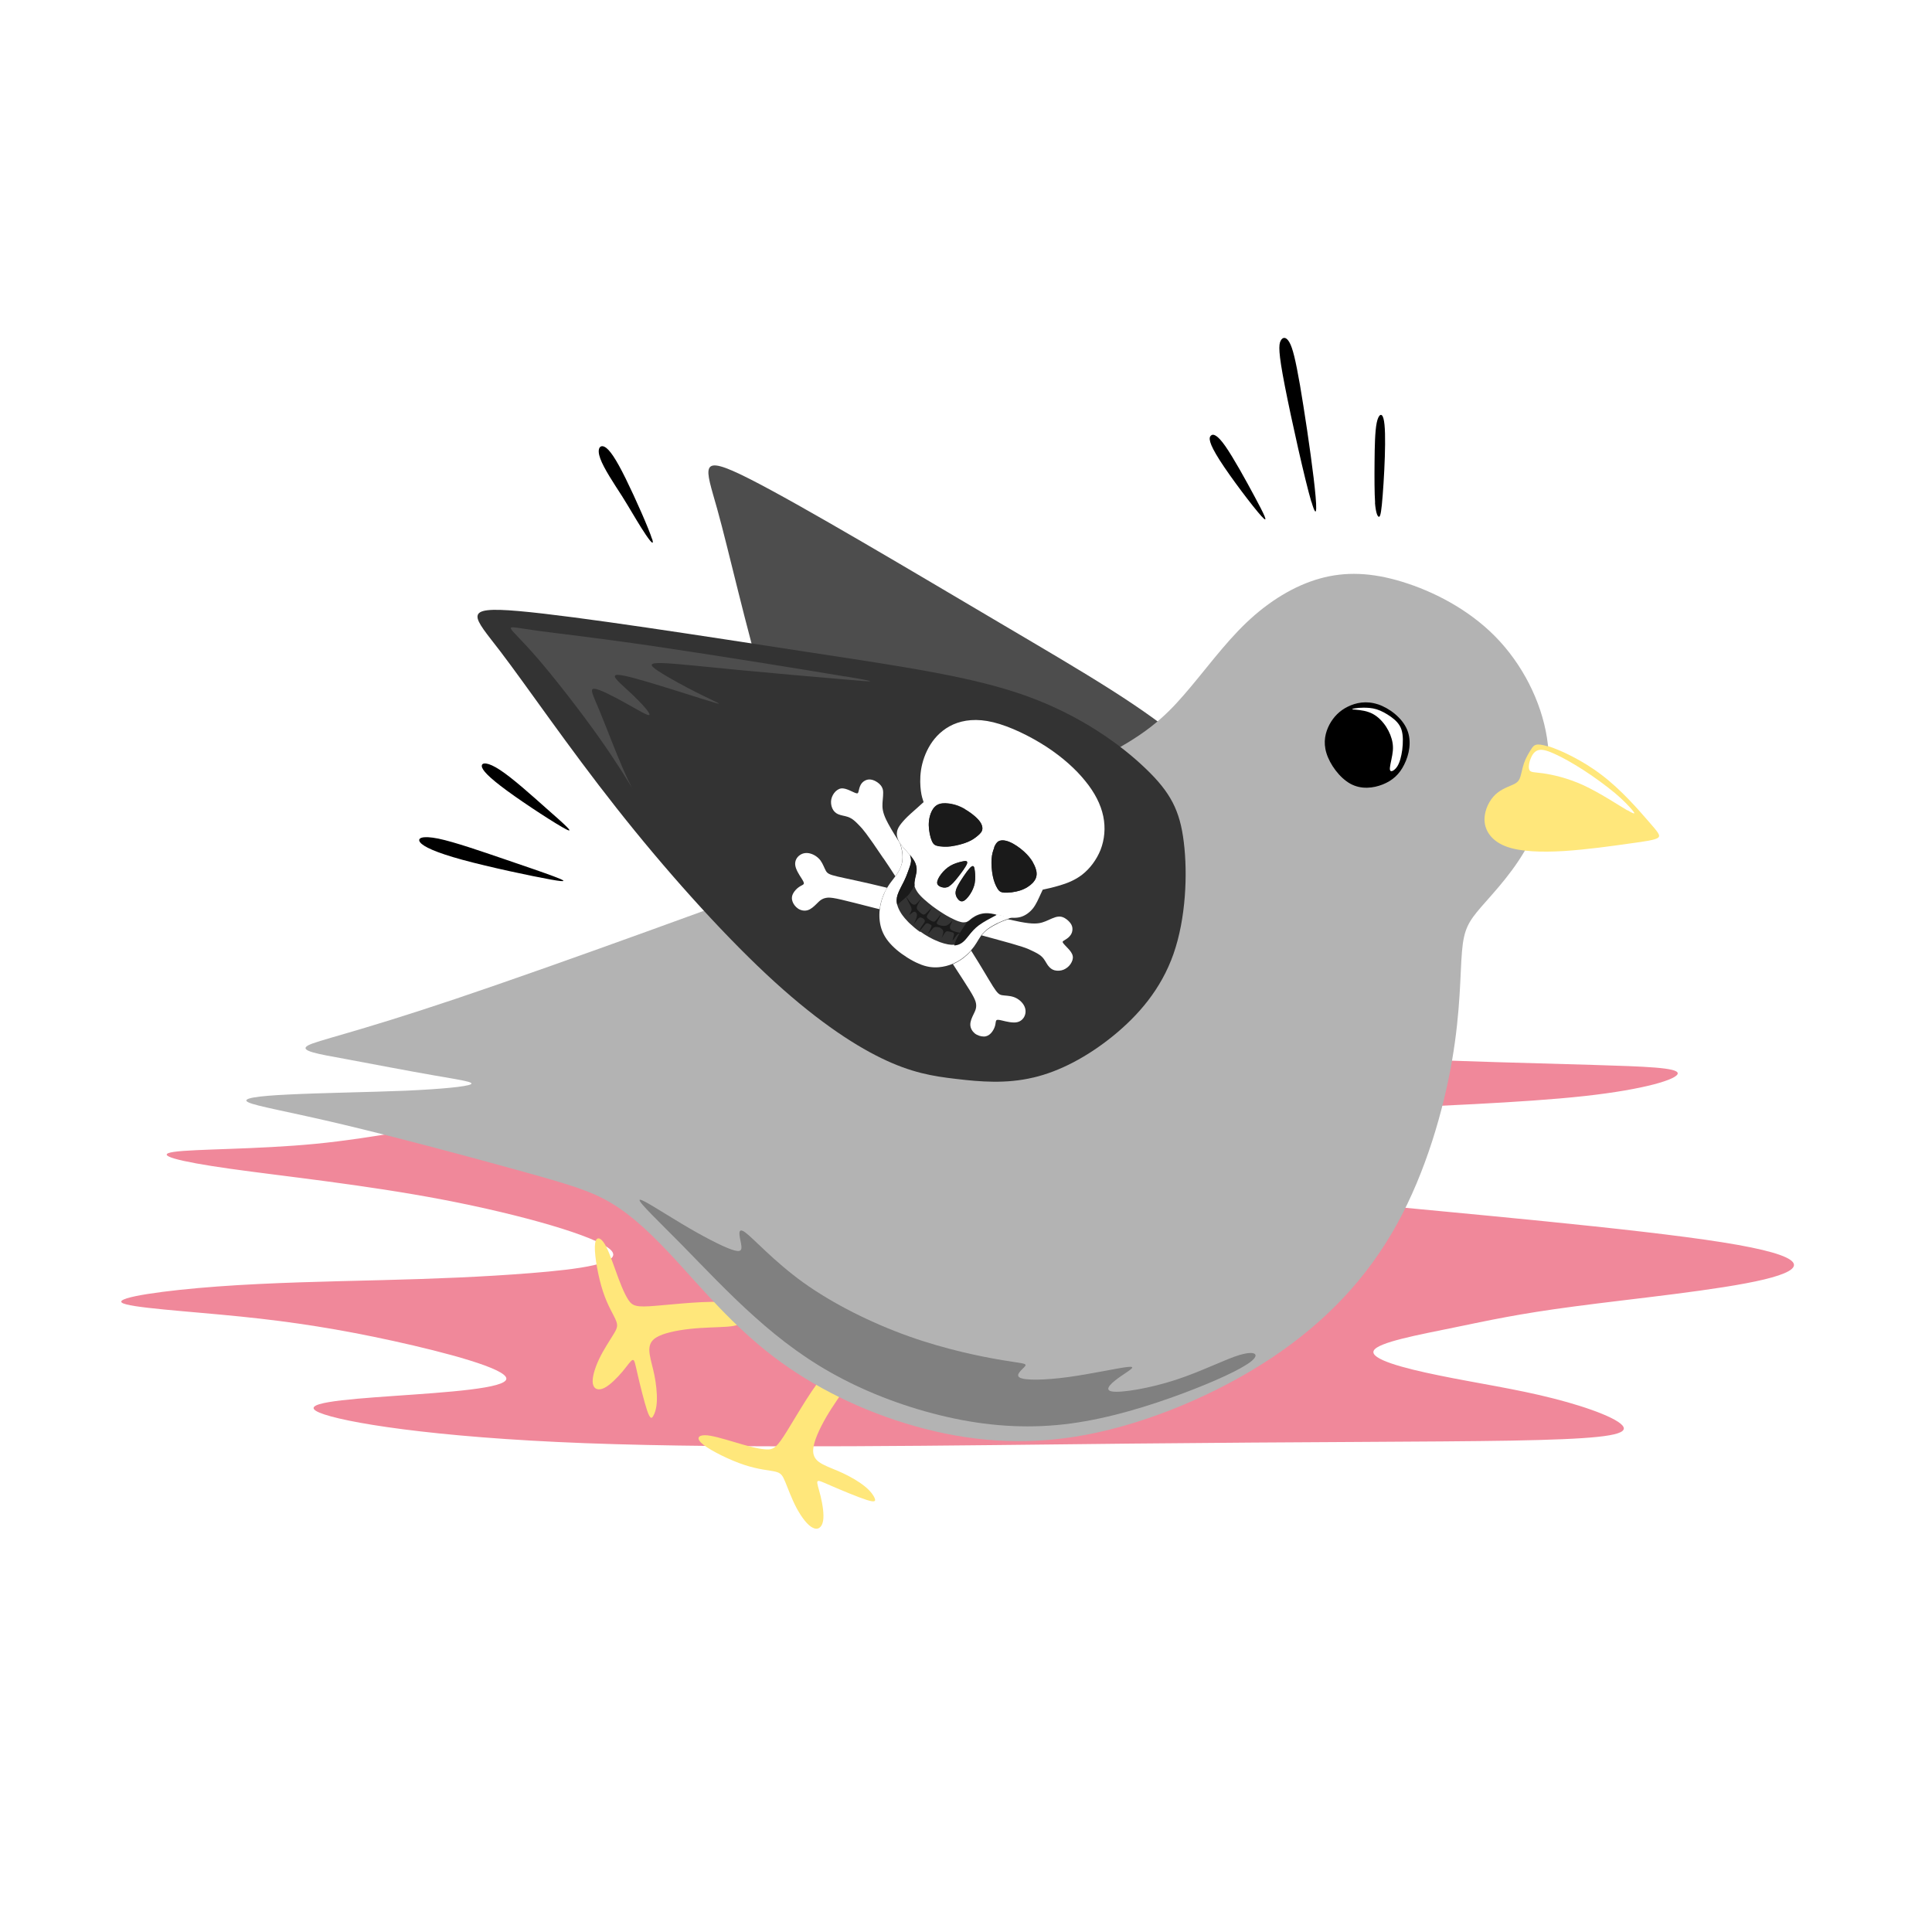 <?xml version="1.0" encoding="UTF-8"?>
<!DOCTYPE svg PUBLIC "-//W3C//DTD SVG 1.1//EN" "http://www.w3.org/Graphics/SVG/1.1/DTD/svg11.dtd">
<!-- Creator: CorelDRAW 2017 -->
<svg xmlns="http://www.w3.org/2000/svg" xml:space="preserve" width="143mm" height="143mm" version="1.1" style="shape-rendering:geometricPrecision; text-rendering:geometricPrecision; image-rendering:optimizeQuality; fill-rule:evenodd; clip-rule:evenodd"
viewBox="0 0 14300 14300"
 xmlns:xlink="http://www.w3.org/1999/xlink">
 <defs>
  <style type="text/css">
   <![CDATA[
    .fil5 {fill:black}
    .fil8 {fill:#1A1A1A}
    .fil6 {fill:#333333}
    .fil1 {fill:#4D4D4D}
    .fil9 {fill:gray}
    .fil3 {fill:#B3B3B3}
    .fil0 {fill:#F0889A}
    .fil2 {fill:#FFE77B}
    .fil4 {fill:#FFE77B}
    .fil7 {fill:white}
   ]]>
  </style>
 </defs>
 <g id="Слой_x0020_1">
  <path class="fil0" d="M10044 8905c744,74 2054,187 2704,290 650,103 638,196 310,275 -328,79 -972,142 -1399,199 -427,56 -638,104 -897,157 -258,53 -564,109 -594,171 -31,62 214,129 486,184 272,56 572,100 844,170 273,69 518,163 521,221 2,58 -239,80 -831,91 -593,10 -1536,9 -2817,22 -1280,13 -2897,40 -4037,-3 -1140,-43 -1803,-156 -1969,-226 -166,-70 166,-97 554,-124 387,-27 830,-55 829,-128 -1,-74 -446,-193 -838,-279 -393,-86 -733,-140 -1126,-180 -393,-40 -840,-66 -883,-104 -43,-39 316,-90 711,-119 395,-29 825,-37 1218,-47 393,-10 749,-24 1100,-52 350,-28 695,-71 590,-172 -105,-101 -659,-260 -1239,-371 -580,-111 -1185,-174 -1576,-229 -391,-55 -567,-103 -419,-125 148,-22 619,-18 1051,-60 432,-42 824,-130 1291,-190 468,-60 1011,-93 1112,-172 101,-79 -241,-206 -520,-292 -280,-86 -497,-133 -391,-173 106,-40 537,-75 1288,-58 751,17 1823,85 2737,137 914,52 1669,88 2325,113 656,25 1212,40 1608,51 396,12 632,20 631,63 -1,42 -238,118 -694,168 -456,50 -1131,73 -1697,103 -566,30 -1023,66 -1236,120 -212,54 -179,126 -47,175 132,49 362,76 546,99 184,23 321,44 355,62 34,18 -35,35 -168,50 -133,15 -330,30 -340,54 -10,24 166,59 909,132z"/>
  <path class="fil1" d="M7794 8165c201,31 431,6 661,-65 230,-71 460,-188 643,-398 183,-210 318,-512 379,-739 60,-227 46,-378 -59,-610 -105,-232 -300,-543 -617,-826 -318,-283 -758,-537 -1395,-913 -637,-376 -1472,-874 -1859,-1070 -387,-196 -326,-91 -238,225 88,316 203,842 365,1393 162,551 371,1126 572,1555 201,429 394,713 560,896 166,183 303,266 459,350 155,85 328,171 530,202z"/>
  <path class="fil2" d="M6120 10153c-93,95 -219,317 -294,438 -75,121 -99,141 -157,137 -58,-3 -150,-29 -236,-55 -86,-25 -167,-50 -216,-50 -50,0 -69,25 -10,71 59,46 196,114 303,149 107,35 183,39 227,49 44,10 55,28 75,76 20,48 48,127 85,196 37,68 81,126 119,144 37,19 67,-1 76,-50 9,-48 -4,-125 -18,-183 -14,-58 -29,-97 -24,-109 6,-13 32,1 106,33 74,32 196,83 259,103 63,20 68,9 59,-13 -9,-22 -32,-55 -75,-89 -43,-35 -106,-71 -162,-97 -56,-26 -104,-42 -146,-64 -42,-22 -76,-50 -72,-111 4,-61 47,-154 98,-242 51,-87 111,-168 148,-227 37,-60 52,-98 30,-134 -22,-36 -82,-69 -175,26z"/>
  <path class="fil2" d="M5381 9642c-131,-19 -385,12 -527,23 -142,12 -172,4 -204,-45 -32,-49 -66,-138 -96,-223 -31,-85 -58,-164 -88,-204 -30,-40 -61,-41 -63,34 -2,75 25,226 60,332 35,107 78,170 95,212 18,41 10,61 -17,105 -27,45 -74,114 -107,184 -33,70 -53,140 -46,181 7,41 41,54 85,32 44,-22 98,-78 136,-123 38,-46 60,-81 74,-84 14,-3 18,27 36,105 18,79 50,207 71,270 22,63 33,61 45,40 12,-20 25,-58 27,-114 2,-55 -6,-127 -18,-187 -12,-60 -28,-108 -35,-155 -7,-46 -5,-91 46,-124 51,-33 152,-54 252,-65 100,-11 201,-11 271,-16 70,-5 110,-16 125,-55 16,-39 7,-107 -124,-126z"/>
  <path class="fil3" d="M10378 4306c226,69 486,200 687,403 201,203 342,479 385,751 43,272 -13,541 -121,758 -108,217 -269,383 -365,494 -96,111 -129,167 -143,331 -14,165 -10,438 -73,804 -63,366 -193,825 -410,1217 -217,392 -520,716 -925,986 -405,269 -913,483 -1375,570 -461,87 -877,46 -1266,-64 -389,-110 -753,-290 -1049,-516 -296,-226 -524,-498 -710,-701 -186,-203 -331,-338 -480,-429 -149,-91 -302,-138 -662,-238 -360,-100 -926,-252 -1330,-348 -404,-96 -644,-136 -703,-165 -59,-29 64,-47 303,-58 239,-12 594,-17 862,-28 267,-12 447,-30 481,-47 33,-17 -80,-33 -270,-66 -190,-33 -456,-84 -659,-122 -203,-37 -343,-60 -277,-99 66,-38 337,-91 1098,-347 761,-256 2013,-714 2919,-1049 906,-335 1465,-546 1819,-720 354,-174 503,-311 650,-481 148,-170 295,-375 462,-534 167,-159 354,-273 543,-326 190,-53 383,-45 609,24z"/>
  <path class="fil4" d="M11456 5522c90,28 254,103 399,214 145,110 270,255 344,340 73,84 95,108 73,125 -22,16 -88,26 -214,43 -126,18 -312,44 -481,55 -169,10 -320,5 -422,-31 -102,-36 -154,-103 -165,-174 -11,-72 21,-149 63,-197 42,-48 96,-68 131,-83 35,-15 52,-24 64,-51 12,-27 18,-73 32,-114 14,-41 37,-78 55,-106 18,-28 33,-47 122,-18z"/>
  <path class="fil5" d="M10199 5213c86,29 180,101 216,188 36,86 15,186 -22,259 -36,73 -88,118 -158,146 -70,28 -160,39 -240,-5 -80,-44 -151,-142 -177,-226 -26,-84 -8,-154 22,-212 31,-57 74,-102 135,-132 60,-30 138,-46 223,-18z"/>
  <path class="fil6" d="M7647 7976c198,-46 402,-155 590,-307 187,-152 357,-346 449,-609 92,-263 105,-594 76,-827 -28,-233 -98,-368 -282,-544 -183,-176 -481,-393 -881,-537 -400,-144 -903,-216 -1635,-328 -732,-112 -1692,-263 -2124,-301 -432,-38 -337,37 -137,298 199,261 502,706 858,1157 355,451 763,907 1109,1231 346,324 631,515 853,623 222,108 381,134 556,154 176,21 369,37 567,-10z"/>
  <g id="_1995423979760">
   <path class="fil7" d="M6810 6898c-13,-9 -26,-19 -38,-29 -5,-4 -10,-8 -15,-13 -16,-14 -31,-27 -44,-42 -12,-12 -22,-25 -32,-38 -5,-6 -9,-13 -13,-19 -13,-21 -22,-41 -27,-60 -1,-5 -2,-10 -3,-15 -4,-29 2,-52 13,-78 11,-26 27,-55 40,-81 13,-26 22,-50 31,-75 9,-25 19,-50 21,-70 2,-20 -3,-35 -8,-50 -23,-26 -49,-53 -67,-78 -2,-3 -4,-6 -6,-9 5,15 10,30 14,51 4,21 7,47 4,74 -3,27 -13,56 -29,85 -7,12 -15,23 -23,34 -12,16 -25,33 -38,50 -8,11 -16,23 -23,35 -12,19 -22,40 -31,64 -11,28 -19,61 -24,95 -2,13 -3,25 -3,38 -1,47 7,95 27,138 20,44 52,83 99,124 47,40 111,81 166,104 55,24 102,30 148,26 36,-3 72,-12 104,-26 9,-4 18,-8 27,-13 39,-20 70,-47 94,-71 5,-5 10,-11 14,-16 16,-19 29,-36 39,-53 13,-21 24,-40 36,-57 1,-1 2,-2 3,-4 12,-15 26,-29 44,-43 20,-15 46,-30 77,-45 23,-11 49,-21 76,-31 9,-4 19,-7 28,-11 -20,-1 -40,-5 -61,-9 -18,-4 -36,-8 -53,-12 -47,25 -95,49 -129,75 -34,25 -56,52 -75,76 -20,25 -37,48 -62,61 -13,7 -29,11 -46,13 -15,1 -31,0 -48,-3 -9,-2 -19,-4 -30,-7 -19,-5 -40,-13 -60,-22 -12,-5 -24,-11 -36,-17 -7,-4 -13,-7 -20,-11 -21,-12 -40,-24 -59,-38z"/>
   <path class="fil7" d="M6511 6730c4,-34 13,-67 24,-95 9,-24 20,-45 31,-64 -191,-47 -303,-68 -366,-83 -65,-15 -77,-24 -88,-44 -11,-20 -21,-50 -39,-75 -19,-25 -46,-43 -74,-51 -27,-8 -55,-5 -77,10 -23,15 -40,42 -36,75 4,34 31,74 47,99 16,25 20,35 15,42 -5,7 -20,11 -35,22 -16,11 -32,28 -42,46 -10,18 -13,37 -6,58 6,20 22,42 43,56 21,13 46,18 70,11 24,-7 46,-27 67,-48 21,-21 40,-42 83,-45 42,-2 108,16 347,77l37 9z"/>
   <path class="fil7" d="M6539 6353c26,38 56,83 88,133 9,-11 16,-23 23,-34 17,-28 26,-57 29,-85 3,-28 0,-54 -4,-74 -4,-21 -9,-36 -14,-51 -3,-5 -6,-10 -8,-14 -48,-75 -76,-124 -94,-161 -27,-57 -29,-89 -27,-124 2,-34 8,-71 3,-97 -6,-26 -23,-43 -40,-55 -17,-12 -35,-19 -50,-21 -16,-2 -30,1 -43,8 -13,7 -24,17 -32,32 -8,15 -12,34 -15,46 -3,12 -4,18 -15,16 -11,-2 -31,-13 -52,-22 -21,-9 -43,-17 -63,-14 -20,3 -38,17 -51,34 -13,18 -22,39 -23,62 -1,23 5,47 17,65 12,18 29,29 51,35 22,7 50,9 74,22 25,12 47,35 70,59 23,24 47,49 176,241z"/>
   <path class="fil7" d="M7386 6835c-31,15 -57,30 -77,45 -19,14 -32,28 -44,43l85 23c223,60 254,74 284,89 30,14 59,28 78,47 20,19 31,45 44,63 14,19 30,32 50,37 21,5 46,4 67,-5 21,-9 39,-24 51,-42 12,-18 20,-39 16,-59 -4,-20 -18,-38 -34,-55 -16,-17 -32,-33 -38,-42 -6,-9 -1,-13 10,-19 11,-7 28,-17 39,-30 11,-12 18,-26 20,-41 2,-14 1,-29 -6,-43 -7,-14 -19,-28 -36,-41 -17,-13 -38,-24 -65,-20 -27,3 -59,21 -91,34 -32,13 -63,21 -126,14 -36,-4 -83,-13 -153,-29 -27,10 -53,20 -76,31z"/>
   <path class="fil7" d="M7345 7293c-30,-47 -76,-129 -157,-257 -4,5 -9,10 -14,16 -24,25 -55,51 -94,71 -9,5 -17,9 -27,13 121,186 156,239 168,278 12,41 -2,66 -15,93 -13,26 -25,54 -24,79 1,25 14,47 33,63 19,15 45,23 67,23 21,0 38,-9 53,-25 14,-15 25,-36 30,-54 5,-18 4,-33 9,-40 5,-7 16,-6 45,1 29,7 76,19 109,12 33,-7 53,-32 60,-58 7,-26 1,-53 -15,-76 -16,-23 -43,-44 -72,-53 -29,-10 -62,-9 -84,-13 -22,-4 -34,-13 -70,-69z"/>
   <path class="fil7" d="M7644 6381c16,27 28,56 29,82 1,26 -8,48 -28,71 -21,22 -53,44 -94,57 -41,13 -89,18 -118,16 -29,-2 -39,-12 -51,-33 -12,-20 -25,-51 -33,-90 -8,-40 -12,-88 -9,-125 2,-37 11,-63 20,-85 9,-22 18,-40 36,-48 18,-9 45,-8 79,7 34,14 74,42 104,69 30,27 51,53 67,80zm-215 403c21,4 41,8 61,9 21,1 42,0 61,-5 38,-10 71,-35 95,-65 24,-31 39,-67 57,-106 5,-10 10,-21 15,-32 39,-8 78,-17 128,-32 50,-15 110,-37 165,-80 55,-43 105,-108 135,-183 29,-75 38,-161 20,-248 -18,-87 -62,-174 -133,-261 -70,-87 -166,-174 -288,-254 -122,-79 -270,-151 -393,-181 -123,-30 -220,-17 -296,16 -76,34 -132,89 -170,150 -38,61 -60,128 -69,188 -9,61 -6,116 -1,154 5,39 13,61 20,83 -31,29 -68,61 -96,86 -34,31 -53,52 -69,72 -16,20 -29,40 -32,65 -3,19 1,41 13,65 2,5 5,9 8,14l6 9c17,24 44,51 67,78 10,12 19,23 26,34 24,36 27,67 22,100 -5,29 -17,60 -13,91 0,3 1,7 2,10 3,11 8,22 15,33 10,17 25,34 43,51 8,8 17,16 27,24 5,5 11,9 16,14 18,15 38,30 58,44 18,13 37,25 56,37 6,4 12,7 18,11 10,6 21,12 31,17 22,11 42,21 60,27 14,5 27,8 37,8 9,0 16,-1 23,-3 16,-6 27,-19 44,-31 24,-17 59,-33 99,-34 24,-1 50,4 76,10 18,4 36,9 53,12zm-271 -393c-7,22 -42,69 -69,103 -27,34 -46,55 -65,66 -19,11 -37,11 -54,6 -17,-5 -32,-14 -34,-31 -1,-17 11,-42 30,-66 18,-24 42,-46 69,-62 27,-15 57,-24 82,-30 26,-6 47,-9 40,13zm33 23c19,-13 22,8 25,34 3,26 4,57 -1,87 -6,30 -19,60 -36,85 -17,25 -36,45 -53,50 -17,4 -30,-7 -40,-22 -10,-15 -16,-32 -12,-53 4,-21 18,-46 41,-83 24,-37 57,-85 75,-98zm-51 -426c35,20 75,49 99,76 25,27 34,52 32,72 -2,20 -16,34 -34,49 -18,15 -39,32 -74,46 -34,14 -82,27 -122,32 -40,5 -73,2 -96,-2 -23,-4 -35,-11 -47,-38 -12,-27 -23,-74 -23,-117 -1,-43 9,-80 24,-107 14,-27 33,-43 58,-50 25,-7 56,-5 87,1 31,6 62,17 97,37z"/>
   <path class="fil8" d="M6770 6553c-4,-31 8,-62 13,-91 5,-33 2,-64 -22,-100 -7,-11 -16,-22 -26,-34 5,15 10,30 8,50 -2,20 -12,45 -21,70 -9,25 -18,48 -31,75 -13,26 -29,55 -40,81 -11,26 -17,49 -13,78 1,5 2,10 3,15l56 -48c8,-7 15,-13 21,-19 6,-6 11,-12 16,-19 11,-15 24,-37 36,-58z"/>
   <path class="fil8" d="M7200 6796c-17,12 -28,25 -44,31 -16,24 -33,48 -46,69 -1,1 -1,2 -2,4 -14,22 -24,41 -31,57 -7,16 -10,28 -14,41 17,-1 33,-5 46,-13 25,-13 42,-36 62,-61 20,-25 41,-51 75,-76 34,-25 82,-50 129,-75 -26,-6 -52,-11 -76,-10 -40,1 -75,17 -99,34z"/>
   <path class="fil8" d="M7041 6264c40,-5 87,-17 122,-32 34,-14 56,-31 74,-46 18,-15 32,-30 34,-49 2,-20 -7,-45 -32,-72 -25,-27 -64,-56 -99,-76 -35,-20 -66,-31 -97,-37 -31,-6 -62,-8 -87,-1 -25,7 -43,23 -58,50 -14,27 -24,65 -24,107 1,43 11,90 23,117 12,27 24,33 47,38 23,4 56,7 96,2z"/>
   <path class="fil8" d="M7359 6274c-9,22 -17,47 -20,85 -2,37 1,86 9,125 8,40 21,70 33,90 12,20 22,30 51,33 29,2 78,-3 118,-16 41,-13 73,-35 94,-57 21,-22 30,-45 28,-71 -1,-26 -13,-55 -29,-82 -16,-27 -37,-53 -67,-80 -30,-27 -70,-55 -104,-69 -34,-14 -61,-15 -79,-7 -18,9 -27,27 -36,48z"/>
   <path class="fil8" d="M7214 6536c6,-30 4,-61 1,-87 -3,-26 -7,-47 -25,-34 -19,13 -52,62 -75,98 -24,37 -37,62 -41,83 -4,21 2,39 12,53 10,15 23,26 40,22 17,-4 36,-25 53,-50 17,-25 30,-55 36,-85z"/>
   <path class="fil8" d="M7024 6560c19,-11 38,-32 65,-66 27,-34 62,-81 69,-103 7,-22 -15,-19 -40,-13 -26,6 -55,14 -82,30 -27,15 -51,38 -69,62 -18,24 -31,49 -30,66 1,17 17,26 34,31 17,5 35,5 54,-6z"/>
   <path class="fil8" d="M7108 6906c2,-1 -4,-2 -19,-5 -16,-4 -41,-10 -51,-21 -11,-11 -7,-26 0,-40 6,-14 15,-28 11,-25 -4,4 -20,24 -38,33 -18,9 -38,5 -52,1 -14,-4 -23,-8 -25,-14 -2,-6 3,-14 12,-29 8,-14 20,-35 18,-36 -2,-1 -18,18 -28,32 -11,13 -17,21 -26,20 -10,-1 -23,-9 -33,-16 -10,-7 -17,-13 -17,-21 0,-8 8,-18 17,-32 9,-14 21,-32 18,-32 -3,0 -19,18 -31,30 -12,12 -20,20 -30,18 -10,-2 -22,-13 -31,-22 -9,-9 -16,-16 -17,-25 -1,-9 3,-21 12,-36 8,-15 21,-32 21,-34 0,-2 -12,12 -22,23 -10,11 -17,19 -26,21 -9,2 -19,-4 -28,-12 -9,-9 -17,-21 -24,-31 -7,-11 -15,-20 -11,-11 3,9 17,35 27,54 10,19 15,30 11,44 -4,14 -18,31 -16,32 1,1 17,-13 27,-20 11,-6 16,-5 21,0 5,5 10,13 9,24 -1,12 -7,27 -12,39 -5,12 -10,21 -12,26 -3,5 -4,7 1,0 5,-8 18,-25 27,-36 9,-11 15,-15 25,-14 10,2 24,10 28,19 4,9 -1,17 -10,29 -8,12 -20,28 -24,37 -5,9 -3,12 4,6 7,-6 18,-21 26,-31 8,-10 13,-17 21,-17 7,-1 17,4 24,8 7,4 11,7 10,13 -1,7 -7,17 -13,30 -7,12 -14,26 -11,25 3,-1 17,-17 25,-28 9,-11 13,-16 21,-19 8,-3 21,-2 31,0 10,2 16,7 21,11 6,5 11,10 12,17 2,7 0,17 -3,28 -3,11 -8,22 -6,20 2,-2 10,-17 17,-28 7,-10 11,-15 17,-17 6,-2 12,-1 20,1 8,2 18,4 24,6 7,2 10,5 11,11 1,6 -2,16 -5,27 -3,11 -8,23 -4,21 4,-2 15,-19 23,-30 8,-11 12,-16 20,-19 7,-3 18,-5 20,-6z"/>
  </g>
  <path class="fil7" d="M12045 5998c-65,-38 -202,-129 -325,-186 -123,-56 -230,-78 -297,-88 -67,-9 -94,-6 -103,-25 -9,-19 -2,-59 12,-90 13,-31 32,-53 60,-58 28,-5 65,6 119,31 55,25 127,65 208,117 81,52 169,117 233,170 64,54 103,96 127,124 24,28 32,43 -33,4z"/>
  <path class="fil1" d="M6255 5007c-289,-49 -954,-156 -1414,-224 -460,-67 -714,-94 -866,-115 -152,-21 -203,-36 -193,-14 9,22 79,81 205,228 126,147 309,382 443,571 134,189 220,332 246,375 25,43 -11,-14 -64,-136 -54,-123 -125,-312 -174,-430 -49,-119 -77,-167 -38,-164 39,3 144,58 234,108 90,50 166,97 173,85 7,-12 -54,-81 -121,-145 -67,-64 -141,-123 -135,-143 5,-20 89,-1 251,47 162,48 401,126 484,150 83,24 9,-5 -97,-58 -106,-52 -245,-128 -315,-174 -70,-46 -72,-63 28,-60 101,3 304,26 566,51 261,25 581,53 784,70 204,18 292,26 3,-23z"/>
  <path class="fil7" d="M10018 5251c19,3 69,4 113,20 44,15 80,45 109,81 29,36 50,78 61,118 11,39 12,76 4,119 -7,44 -23,95 -16,112 6,17 34,1 53,-28 19,-30 30,-73 37,-123 6,-50 8,-108 -6,-150 -14,-42 -44,-70 -77,-94 -34,-24 -71,-45 -107,-56 -36,-11 -70,-12 -97,-12 -27,0 -47,2 -64,5 -16,3 -29,6 -10,9z"/>
  <path class="fil5" d="M9706 3714c-47,-159 -147,-606 -196,-857 -49,-251 -46,-306 -31,-335 15,-29 41,-31 65,12 24,42 45,128 78,316 32,188 76,478 101,687 25,209 31,337 -16,177z"/>
  <path class="fil5" d="M9337 3821c-61,-67 -228,-287 -310,-416 -82,-129 -81,-166 -64,-181 16,-15 47,-7 107,79 60,86 150,249 217,374 67,125 111,211 50,144z"/>
  <path class="fil5" d="M10178 3721c-5,-71 -5,-188 -4,-302 1,-114 3,-227 16,-290 13,-63 38,-77 50,-31 13,47 14,154 10,282 -4,128 -14,276 -22,356 -8,81 -16,94 -25,88 -9,-6 -20,-32 -26,-103z"/>
  <path class="fil5" d="M4076 6510c-139,-25 -452,-91 -653,-146 -201,-55 -289,-98 -313,-129 -25,-32 14,-52 134,-28 120,25 322,95 486,151 164,56 290,99 370,129 80,30 115,48 -24,23z"/>
  <path class="fil5" d="M4192 6139c-68,-34 -301,-185 -440,-287 -139,-102 -185,-154 -186,-182 -1,-28 44,-31 135,29 92,60 230,184 347,288 117,103 212,186 144,152z"/>
  <path class="fil5" d="M4826 3989c-22,-72 -122,-299 -195,-447 -73,-148 -120,-216 -155,-234 -35,-19 -60,13 -33,86 26,73 103,188 161,278 57,91 94,157 141,232 47,75 104,157 82,85z"/>
  <path class="fil9" d="M9178 10028c-108,32 -282,122 -475,185 -193,63 -405,98 -473,86 -68,-12 7,-72 71,-116 64,-44 117,-73 44,-65 -73,8 -271,52 -442,75 -171,23 -314,25 -354,4 -40,-21 24,-65 39,-86 14,-21 -21,-19 -171,-44 -150,-25 -415,-78 -690,-176 -276,-98 -562,-241 -781,-398 -218,-157 -368,-326 -431,-372 -63,-45 -39,34 -30,84 9,50 2,69 -72,43 -74,-26 -215,-99 -365,-189 -150,-89 -309,-195 -314,-177 -6,18 142,159 308,327 165,168 348,363 544,538 195,175 402,331 652,460 249,130 540,233 828,293 288,60 572,75 861,36 289,-39 582,-131 824,-221 241,-90 431,-178 505,-235 74,-57 32,-84 -76,-52z"/>
 </g>
</svg>
